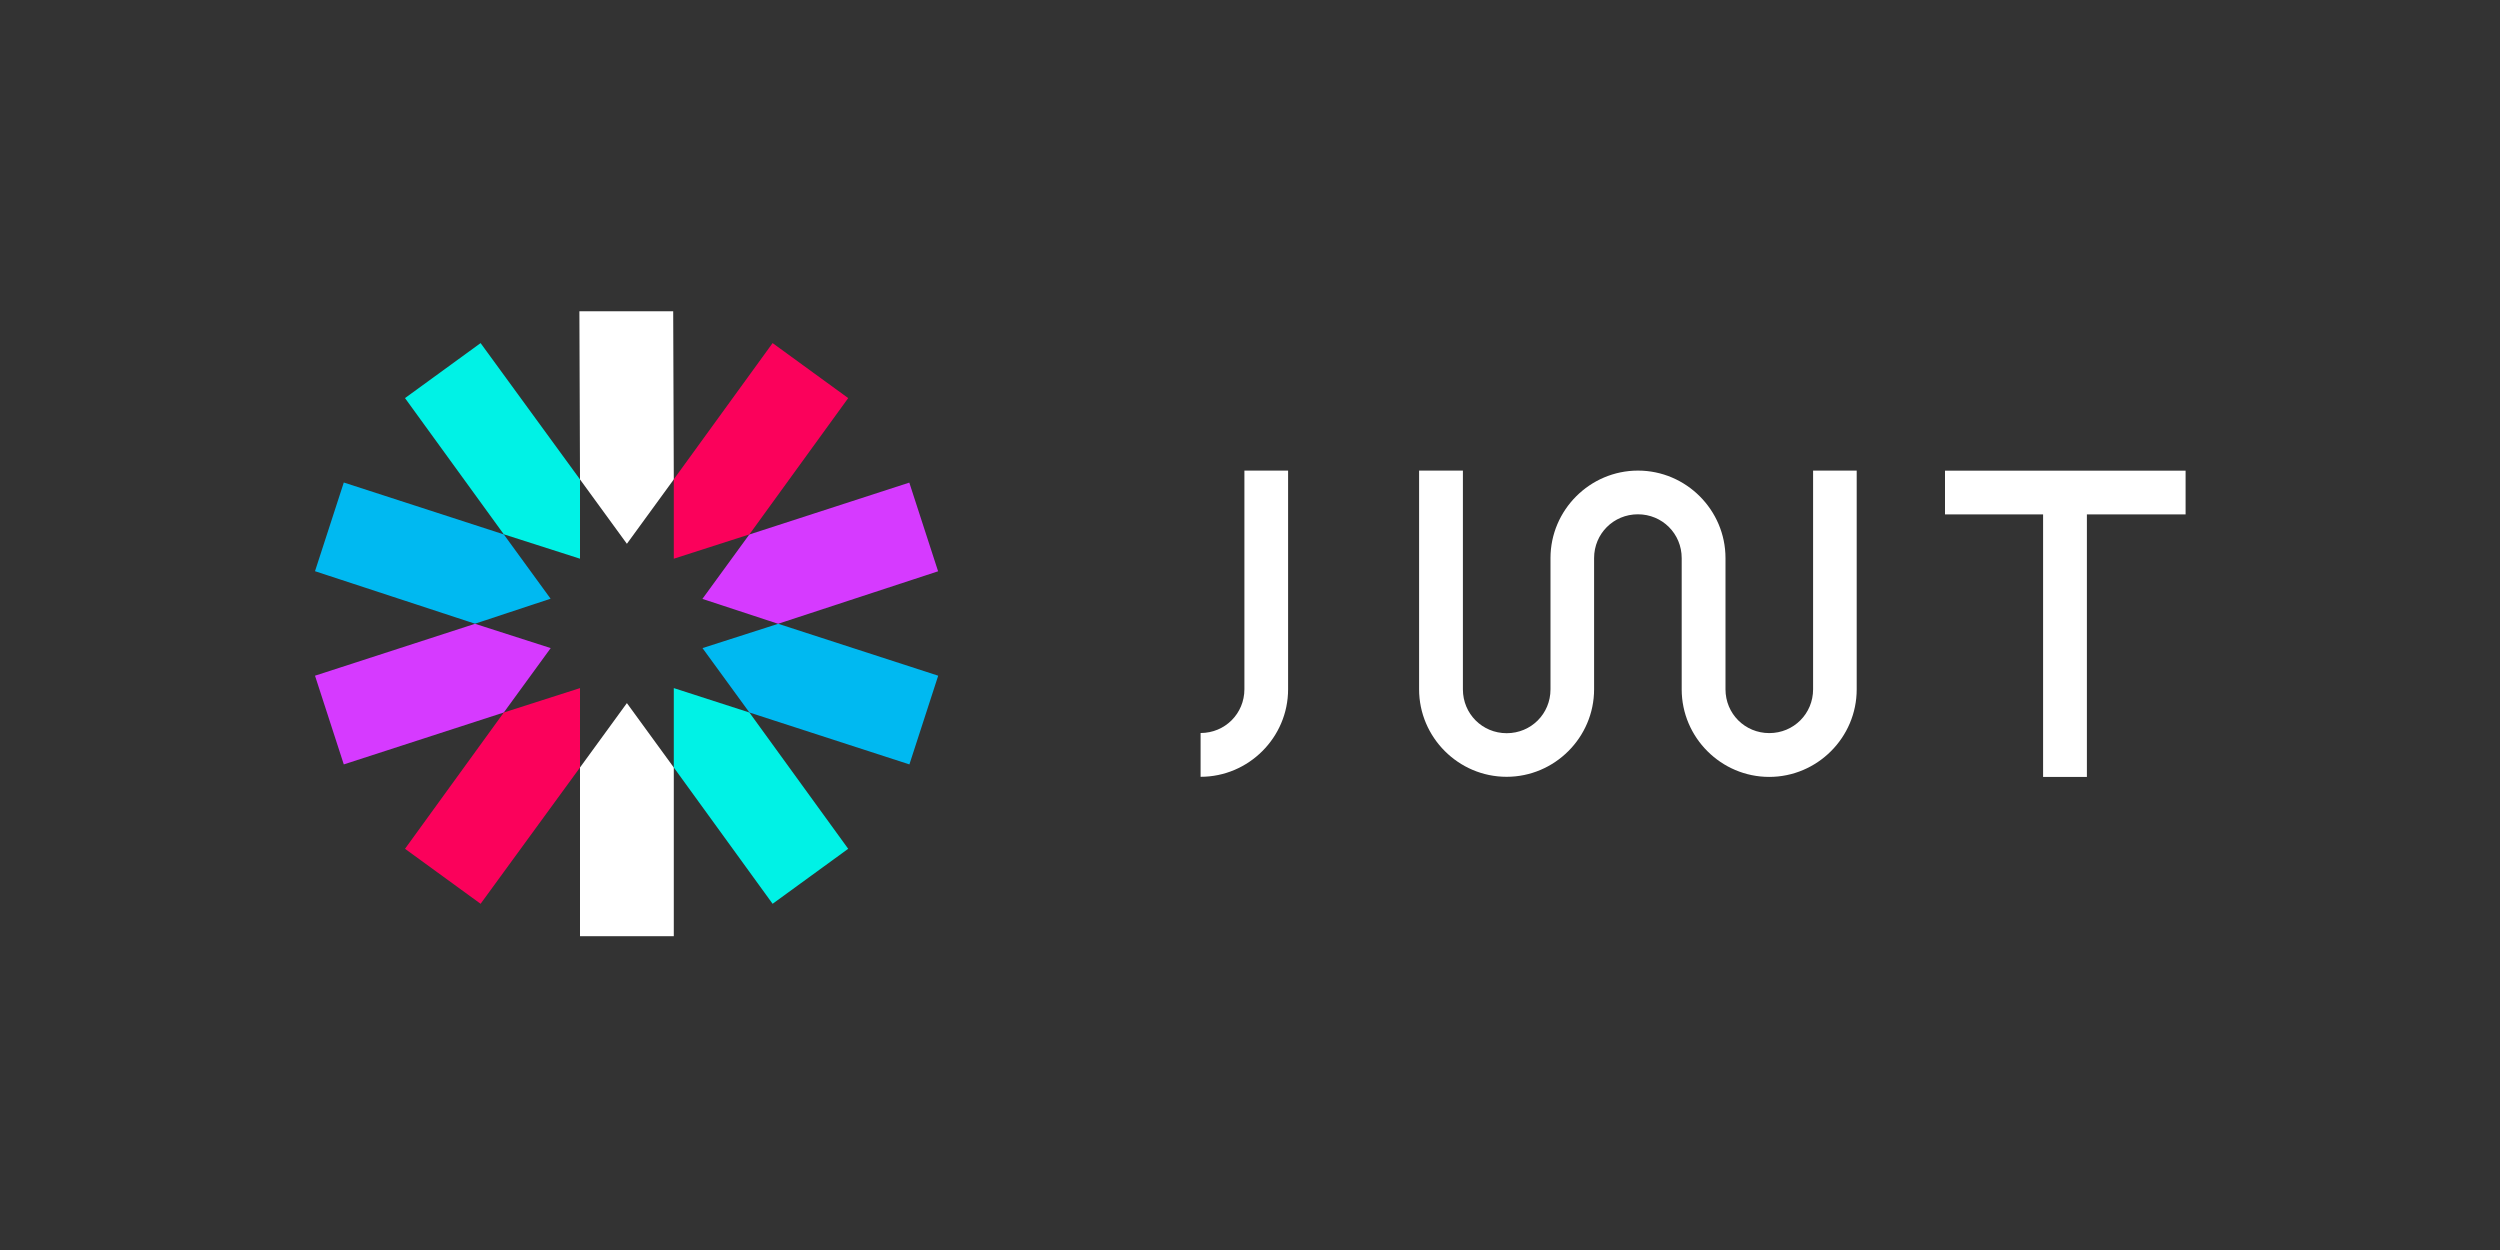 <svg width="168" height="84" viewBox="0 0 168 84" fill="none" xmlns="http://www.w3.org/2000/svg">
<rect x="0" y="0" width="168" height="84" fill="#333333" stroke="none"/>
<path fill-rule="evenodd" clip-rule="evenodd" d="M45.279 32.216L45.239 20.919H38.935L38.976 32.216L42.127 36.543L45.279 32.216ZM38.976 51.576V62.913H45.279V51.576L42.127 47.248L38.976 51.576Z" fill="white"/>
<path fill-rule="evenodd" clip-rule="evenodd" d="M45.279 51.576L51.919 60.735L56.999 57.039L50.359 47.88L45.279 46.24V51.576ZM38.976 32.216L32.296 23.056L27.216 26.752L33.855 35.905L38.976 37.545V32.216Z" fill="#00F2E6"/>
<path fill-rule="evenodd" clip-rule="evenodd" d="M33.855 35.912L23.103 32.424L21.168 38.385L31.92 41.913L37 40.233L33.855 35.912ZM47.208 43.552L50.36 47.88L61.112 51.368L63.047 45.407L52.295 41.919L47.208 43.552Z" fill="#00B9F1"/>
<path fill-rule="evenodd" clip-rule="evenodd" d="M52.288 41.919L63.04 38.391L61.105 32.431L50.353 35.919L47.201 40.246L52.288 41.919ZM31.92 41.919L21.168 45.407L23.103 51.368L33.855 47.88L37.007 43.552L31.92 41.919Z" fill="#D63AFF"/>
<path fill-rule="evenodd" clip-rule="evenodd" d="M33.855 47.88L27.216 57.039L32.296 60.735L38.976 51.576V46.24L33.855 47.88ZM50.359 35.912L56.999 26.752L51.919 23.056L45.279 32.209V37.545L50.359 35.912Z" fill="#FB015B"/>
<path fill-rule="evenodd" clip-rule="evenodd" d="M86.56 31.624V46.321C86.56 49.553 83.912 52.201 80.68 52.201V49.258C82.32 49.258 83.624 47.954 83.624 46.314V31.624H86.56ZM140.239 34.568H146.872V31.631H130.704V34.568H137.296V52.208H140.239V34.568ZM121.84 31.624V46.321C121.84 47.961 120.536 49.264 118.897 49.264C117.257 49.264 115.953 47.961 115.953 46.321V37.504C115.953 34.272 113.306 31.624 110.073 31.624C106.841 31.624 104.193 34.272 104.193 37.504V46.328C104.193 47.967 102.89 49.271 101.25 49.271C99.61 49.271 98.307 47.967 98.307 46.328V31.624H95.363V46.321C95.363 49.553 98.011 52.201 101.243 52.201C104.476 52.201 107.123 49.553 107.123 46.321V37.504C107.123 35.865 108.427 34.561 110.067 34.561C111.706 34.561 113.01 35.865 113.01 37.504V46.328C113.01 49.56 115.658 52.208 118.89 52.208C122.122 52.208 124.77 49.56 124.77 46.328V31.624H121.84Z" fill="white"/>
</svg>
